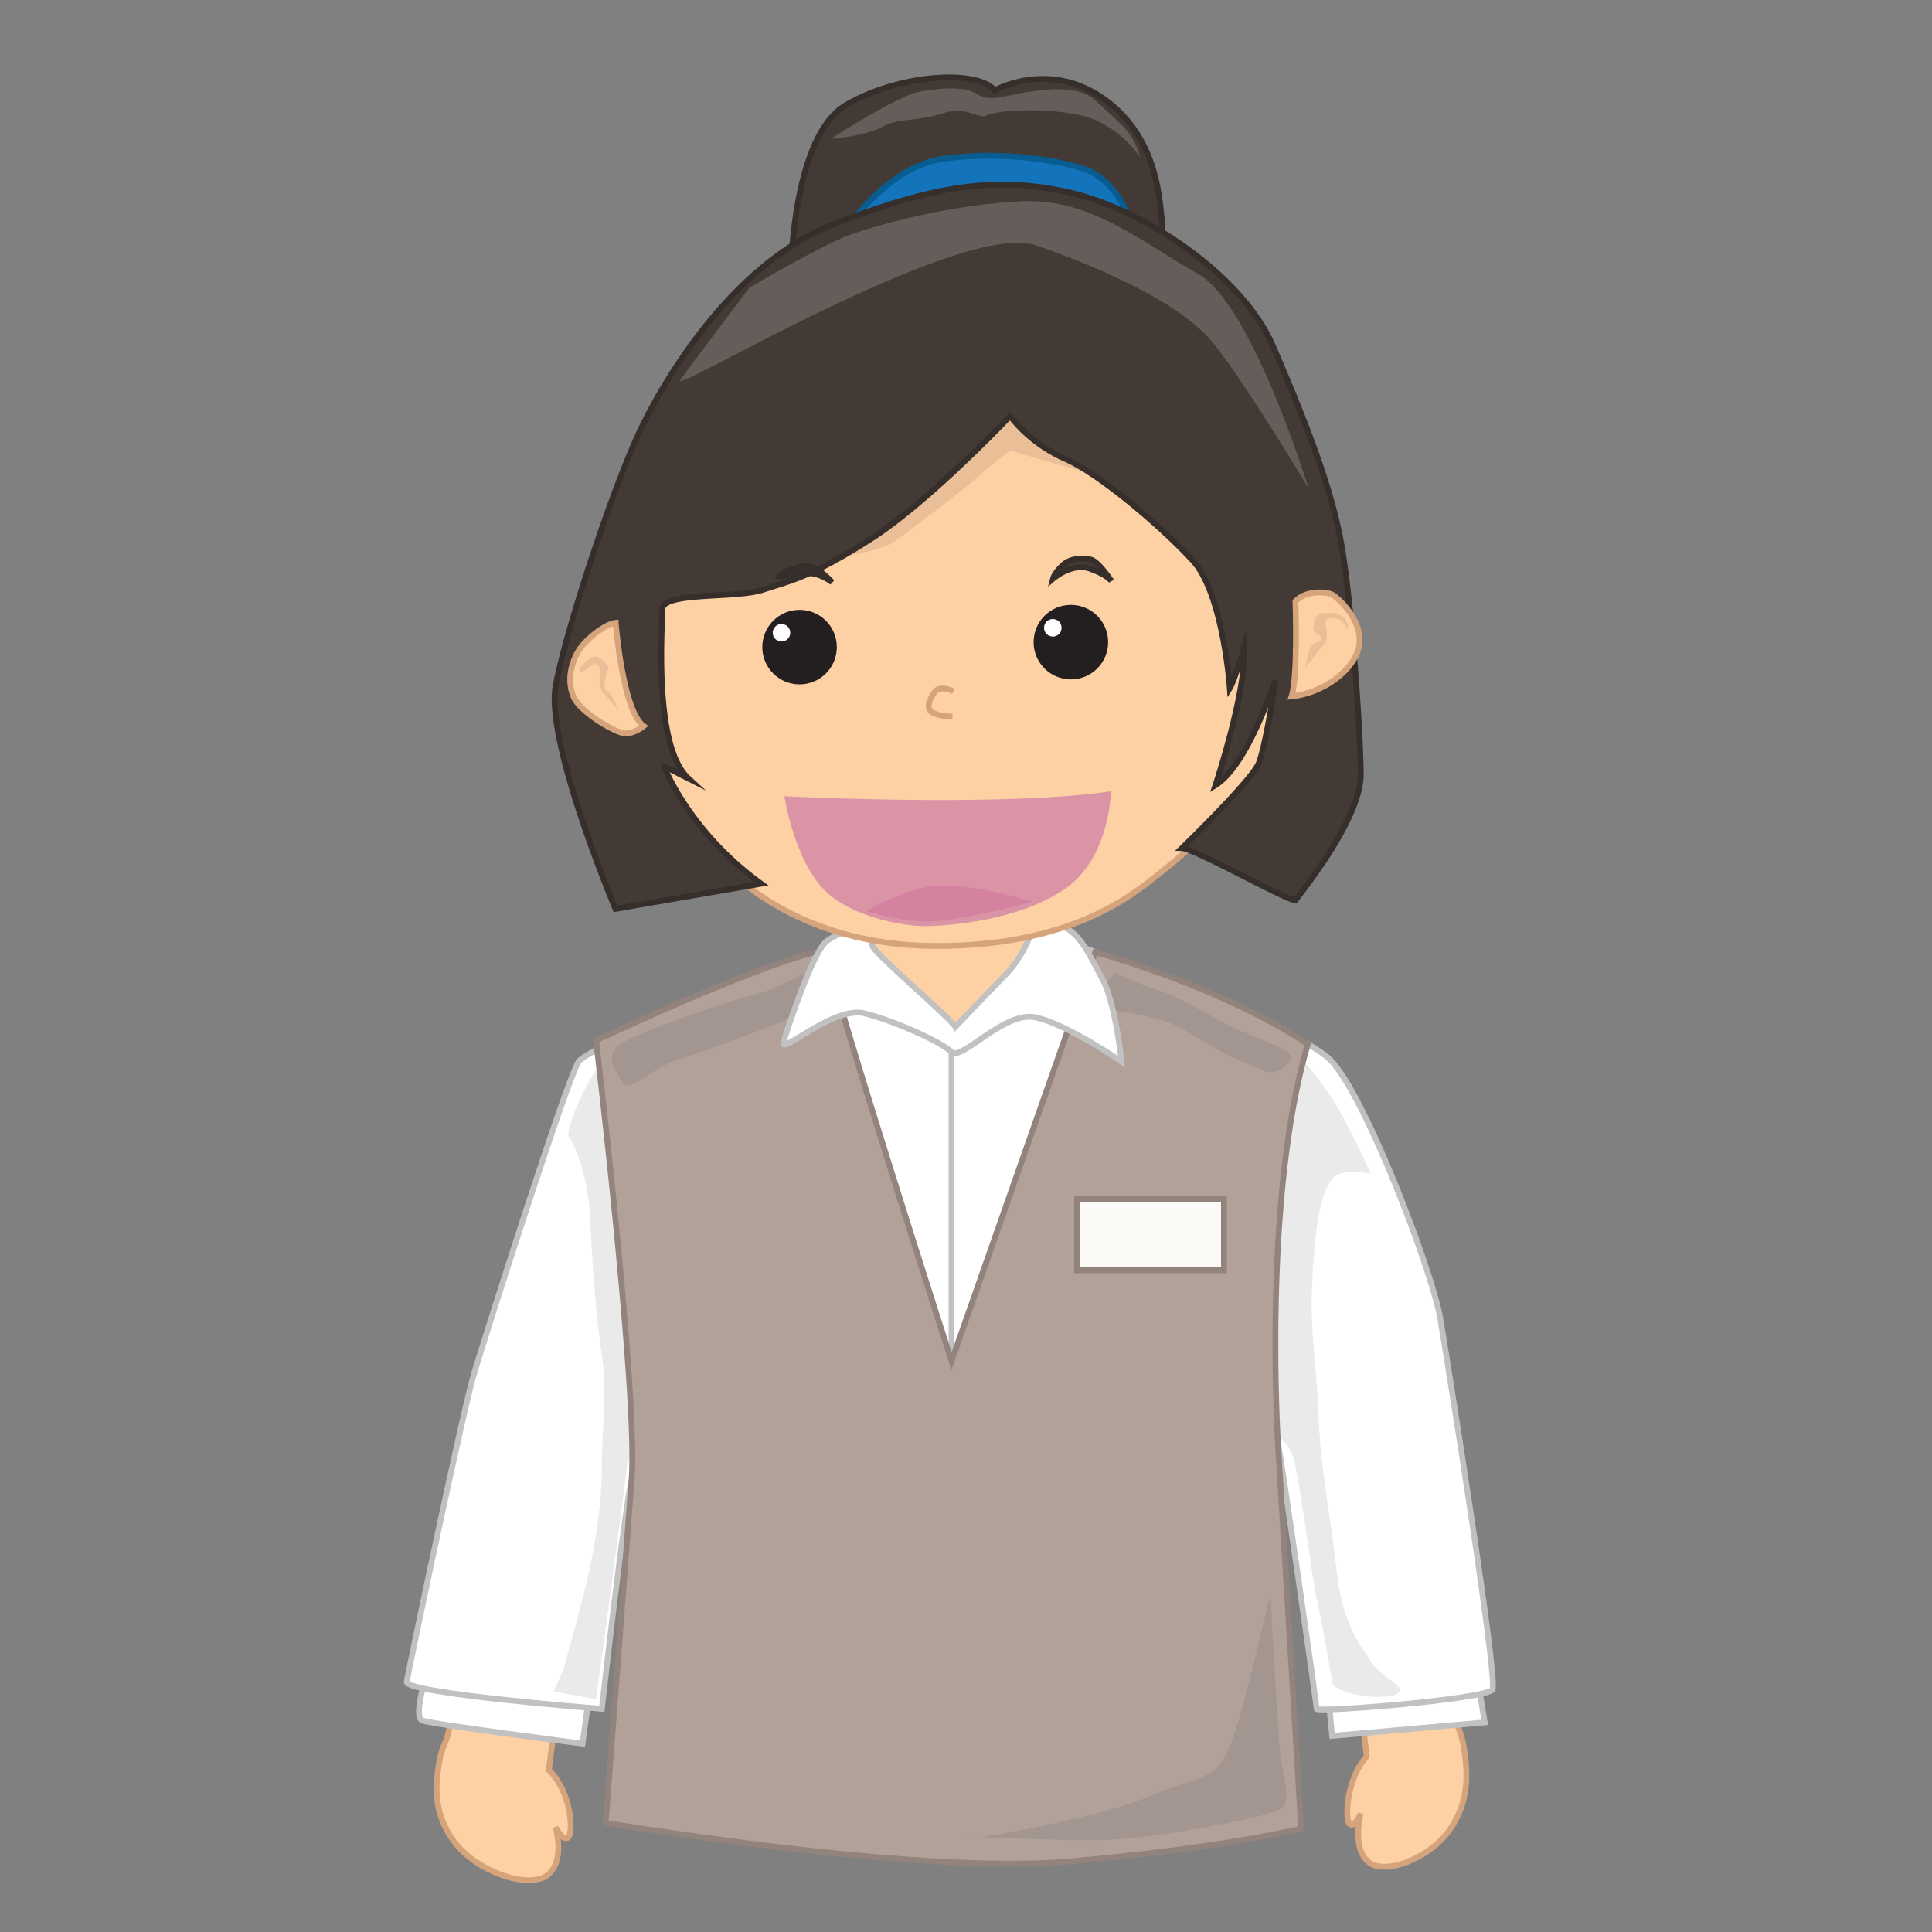 <svg xmlns="http://www.w3.org/2000/svg" viewBox="0 0 1000 1000"><rect x="0" y="0" width="1000" height="1000" fill="#808080" stroke="none"/><defs><style>.cls-1{fill:#fed1a5;stroke:#d6a47c;}.cls-1,.cls-10,.cls-2,.cls-3,.cls-5,.cls-6,.cls-9{stroke-miterlimit:10;stroke-width:3px;}.cls-14,.cls-2{fill:#fff;}.cls-2,.cls-3{stroke:#c1c1c1;}.cls-3{fill:#f2ebee;}.cls-4{fill:#eaeaea;}.cls-5{fill:#b2a199;}.cls-5,.cls-6{stroke:#93837d;}.cls-6{fill:#fcfaf6;}.cls-7{fill:#a39590;}.cls-8{fill:#eabf98;}.cls-9{fill:#433a35;stroke:#352e2a;}.cls-10{fill:#1374bc;stroke:#075d91;}.cls-11{fill:#db94a6;}.cls-12{fill:#d582a0;}.cls-13{fill:#231f20;}.cls-15{fill:#655d5a;}</style></defs><title>receptionist</title><g id="Layer_2" data-name="Layer 2"><path class="cls-1" d="M242.16,754.72c-2.65,14.22-8.92,134.48-9.52,139-1.2,8.88-3.72,8.53-5.44,19.25s-3.32,25.68,8.19,40.68,37.76,24.29,47.66,17.1,4.48-25.1,4.48-25.1,3.23,7.11,6.28,5.63,2.55-23-9.75-35.17l2.21-17,8-97.38S244.7,741.06,242.16,754.72Z"/><path class="cls-1" d="M744.65,747.72c2.35,14.22,7.91,134.48,8.45,139,1.06,8.88,3.3,8.53,4.83,19.25s3,25.68-7.27,40.68-33.54,24.29-42.34,17.1-4-25.1-4-25.1-2.88,7.11-5.58,5.63-2.27-23,8.66-35.17l-2-17-7.08-97.38S742.39,734.06,744.65,747.72Z"/><path class="cls-2" d="M221.5,864.5s-8,24-3,26,83,12,83,12l4-29Z"/><polygon class="cls-2" points="687.5 877.5 689.5 898.5 768.5 891.5 764.5 867.5 687.5 877.5"/><path class="cls-2" d="M442.5,485.5c-5,2-137,55-143,64s-48,141-54,161-34,154-35,160,101,14,101,14,12-107,16-121,144-25,151-25,182,7,183,9,20,135,20,137,88-5,91-10-23-168-27-192-39-116-57-134-141-63-141-63Z"/><line class="cls-3" x1="492.5" y1="544.5" x2="492.5" y2="725.5"/><path class="cls-4" d="M314.5,547.5c-5.1-.2-23,37-20,41s10,20,11,43,3,50,6,70,0,37,0,57-3,37-6,52-14,54-14,54l-5,11,22,4s16-116,16-121,21-20,22-22S366.5,549.5,314.5,547.5Z"/><path class="cls-4" d="M709.5,607.5s-14-31-22-42-19-26-27-28-4,17-7,50-5,44-6,76,6,70,8,74,11,7,14,17,10,65,12,73,7,36,8,43,29,10,34,6-8-7-15-18-14-20-17-48-8-49-9-78-5-41-3-75,7-48,14-50S709.5,607.5,709.5,607.5Z"/><path class="cls-5" d="M308.5,538.5S330.32,721.39,326.91,766,313.5,943.5,313.5,943.5s160,27,240,20,120-17,120-17l-12-199s-8.15-127.15,15.43-207.07c0,0-36.67-26.4-110-47.66L492.5,704.5s-59.65-185.6-65.33-212.8C427.17,491.7,405.5,493.5,308.5,538.5Z"/><rect class="cls-6" x="557.5" y="620.5" width="76" height="37"/><path class="cls-7" d="M657.5,824.5s4,73,5,83,7,25,0,29-50,12-77,15-81-2-85,0,68-10,95-22,35-5,44-34S657.5,824.5,657.5,824.5Z"/><path class="cls-7" d="M577.5,503.5c-3,3-16,16-11,18s32,2,49,13A213.81,213.81,0,0,0,655,554.56c5.53,1.94,11.53-3.06,13.53-7.06s-24-12-35-18-24-14-34-17S577.5,503.5,577.5,503.5Z"/><path class="cls-7" d="M418.5,523.5c-3,1-48,19-65,24s-28,20-32,12-7-11-3-17,57-24,73-28,39-21,34-11A89.79,89.79,0,0,0,418.5,523.5Z"/><path class="cls-1" d="M539.5,497.5c-1-3-3.23-16.27-4.62-20.64s-3.38-23.36-3.38-23.36h-70s-1,20-4,23-11,5-9,15,14,23,23,30,23,18,24,16,21-14,25-17S539.5,497.5,539.5,497.5Z"/><path class="cls-2" d="M494.5,531.5c-3-5-42-38-43-42s10-15,9-15-26,7-33,13-20,45-22,52,26-19,42-15,40,15,45,20,27-21,43-18,45,23,45,23-3-30-10-43-12-25-23-28-16-2-14,1-6,18-13,25S494.5,531.5,494.5,531.5Z"/><path class="cls-1" d="M377.64,450.22s34.08,38.85,105.41,39.4,103.36-26.68,116.27-36.85,38.76-31.7,52.32-57.9,12.65-91.05,12.65-91.05L579.18,175.46s-74.1-5.42-127.71,11.41S332.84,310.43,332.84,310.43l4,60.82S333.32,414.51,377.64,450.22Z"/><path class="cls-8" d="M585,251.21l-62.28-18s-16.59,13-17.85,14.73-37.48,29.38-42.37,32.74-26.53,9-42.56,8.37,62.72-79.48,62.72-79.48l57.67-14.29Z"/><path class="cls-9" d="M409.42,139.36s1.05-68.93,28.46-85,68-18.62,77-7.55c0,0,26.8-15.55,55.15,3.46s30,51.17,31.3,63.12-2,47.48-2,47.48Z"/><path class="cls-10" d="M435.27,123.61c-.07-.76,21.69-37,52.91-41.4s62.74,1.16,75.13,6.13,22.31,22.37,18.9,24.2S435.27,123.61,435.27,123.61Z"/><path class="cls-9" d="M394,457.43l-75.45,13S282.23,384.46,287.61,355s30.47-105.18,44.75-134.33,49.29-85.38,99.43-104.73,82.49-25.15,121.38-16.42,89.8,42.93,105.55,79.25S689,251.32,694.33,281.86s9.78,94.94,10,118.73S672,463.48,670.73,465.81s-51.83-26.51-59-26.8c0,0,36.53-35.36,39.87-44.14s8.11-38.32,8.23-41.29-13,41.68-30.71,52.85c0,0,16.3-49.28,14.82-71.34,0,0-4.86,17.05-7.4,21.1,0,0-3.35-48.89-19.29-66.19s-48.1-44.79-66.21-52.66a74.34,74.34,0,0,1-28.24-22S481.2,259.44,450.67,279s-41.32,21.49-55.78,26.25-52.36.83-52.16,10.35-4.68,70.56,13.66,87.37l-12.81-6.47S356.46,430.32,394,457.43Z"/><path class="cls-1" d="M318.67,322.34s3.49,45.33,14.46,53.51c0,0-4.92,4-9.67,3.77s-23.33-11.07-26.58-18.93-1.71-16.13,2.14-23.1S313.9,322.74,318.67,322.34Z"/><path class="cls-1" d="M668.51,360.48s20.28-1.55,31.67-18.32-8.16-33-10.48-34.33-13-2.91-19.17,3.38C670.53,311.21,671.91,349.91,668.51,360.48Z"/><path class="cls-11" d="M406,412.14s112.73,5.81,169-2.58c0,0-.23,34.47-24.08,50.74s-60.24,18.93-71.54,19.06-42-4.7-55.59-21.9S406,412.14,406,412.14Z"/><path class="cls-12" d="M448.71,471.56s19.35,6.74,37.25,5.1,48.57-9.9,48.57-9.9-37-11.62-55-7.61A103.07,103.07,0,0,0,448.71,471.56Z"/><path class="cls-9" d="M545,299.52s9.86-8.52,19.24-5.16,11,6.4,11,6.4-6.71-10.38-10.84-11.15-10.07-1-14.39,3S545,299.52,545,299.52Z"/><path class="cls-9" d="M430.72,301.37s-6.83-7.42-11.55-8.2-11.38,1.91-13.83,3.59-2.49,2.87-2.49,2.87S417.46,291.31,430.72,301.37Z"/><path class="cls-8" d="M320.36,368.19s-2.68-7.24-4.95-9.71-3-.13-2.11-6.63,3.19-5.22.34-8.31-5.15-5-8.21-2.72-7.39,6.24-5,6.93,6.18-5.69,8.48-3.81,1.68,2.44,1.46,7.79,1.52,6.6,3.79,9.07S320.36,368.19,320.36,368.19Z"/><path class="cls-8" d="M675.58,345.81s1.69-10,3.16-11.52,6.45-2.52,5-4.58-4.49-2-3.9-5.48.51-6.54,5.39-6.92,9,.32,10.93,3.05a8.26,8.26,0,0,1,1.46,5.67s-3.21-6-5.66-5.77-5.75-1.58-5.76,2,1.64,8.11-.61,10.75S675.58,345.81,675.58,345.81Z"/><circle class="cls-13" cx="413.85" cy="334.94" r="19.29"/><circle class="cls-14" cx="404.5" cy="327.52" r="4.54"/><circle class="cls-13" cx="554.28" cy="332.37" r="19.29"/><circle class="cls-14" cx="544.93" cy="324.95" r="4.54"/><path class="cls-1" d="M493.51,357.76s-7-3.26-9.52.2-5.73,9.28-.46,11.28a22.84,22.84,0,0,0,9.45,1.58"/><path class="cls-15" d="M677.38,252.92S648,157.18,620.1,141.76s-54.88-39.11-90.61-37.6S457.67,115.48,442,120.78s-54.08,28.11-54.08,28.11-30.17,39.78-35.85,47.88S497.59,113.55,536.28,127s75.43,31,91.29,50.12S677.38,252.92,677.38,252.92Z"/><path class="cls-15" d="M430,71.83s34.81-22.35,45.59-24.29,23.32-3.2,30.27,1.24,16.06.07,26.81-1.28,25.72-3.7,34.88,5,14.92,13.1,18.26,18.59a35.92,35.92,0,0,1,4.34,10.29s-11.74-18.32-33-22.17-42.15-1.73-46.4.48-10.49-5.19-23.15-.95-22.09,2.06-31.21,7S430,71.83,430,71.83Z"/></g></svg>